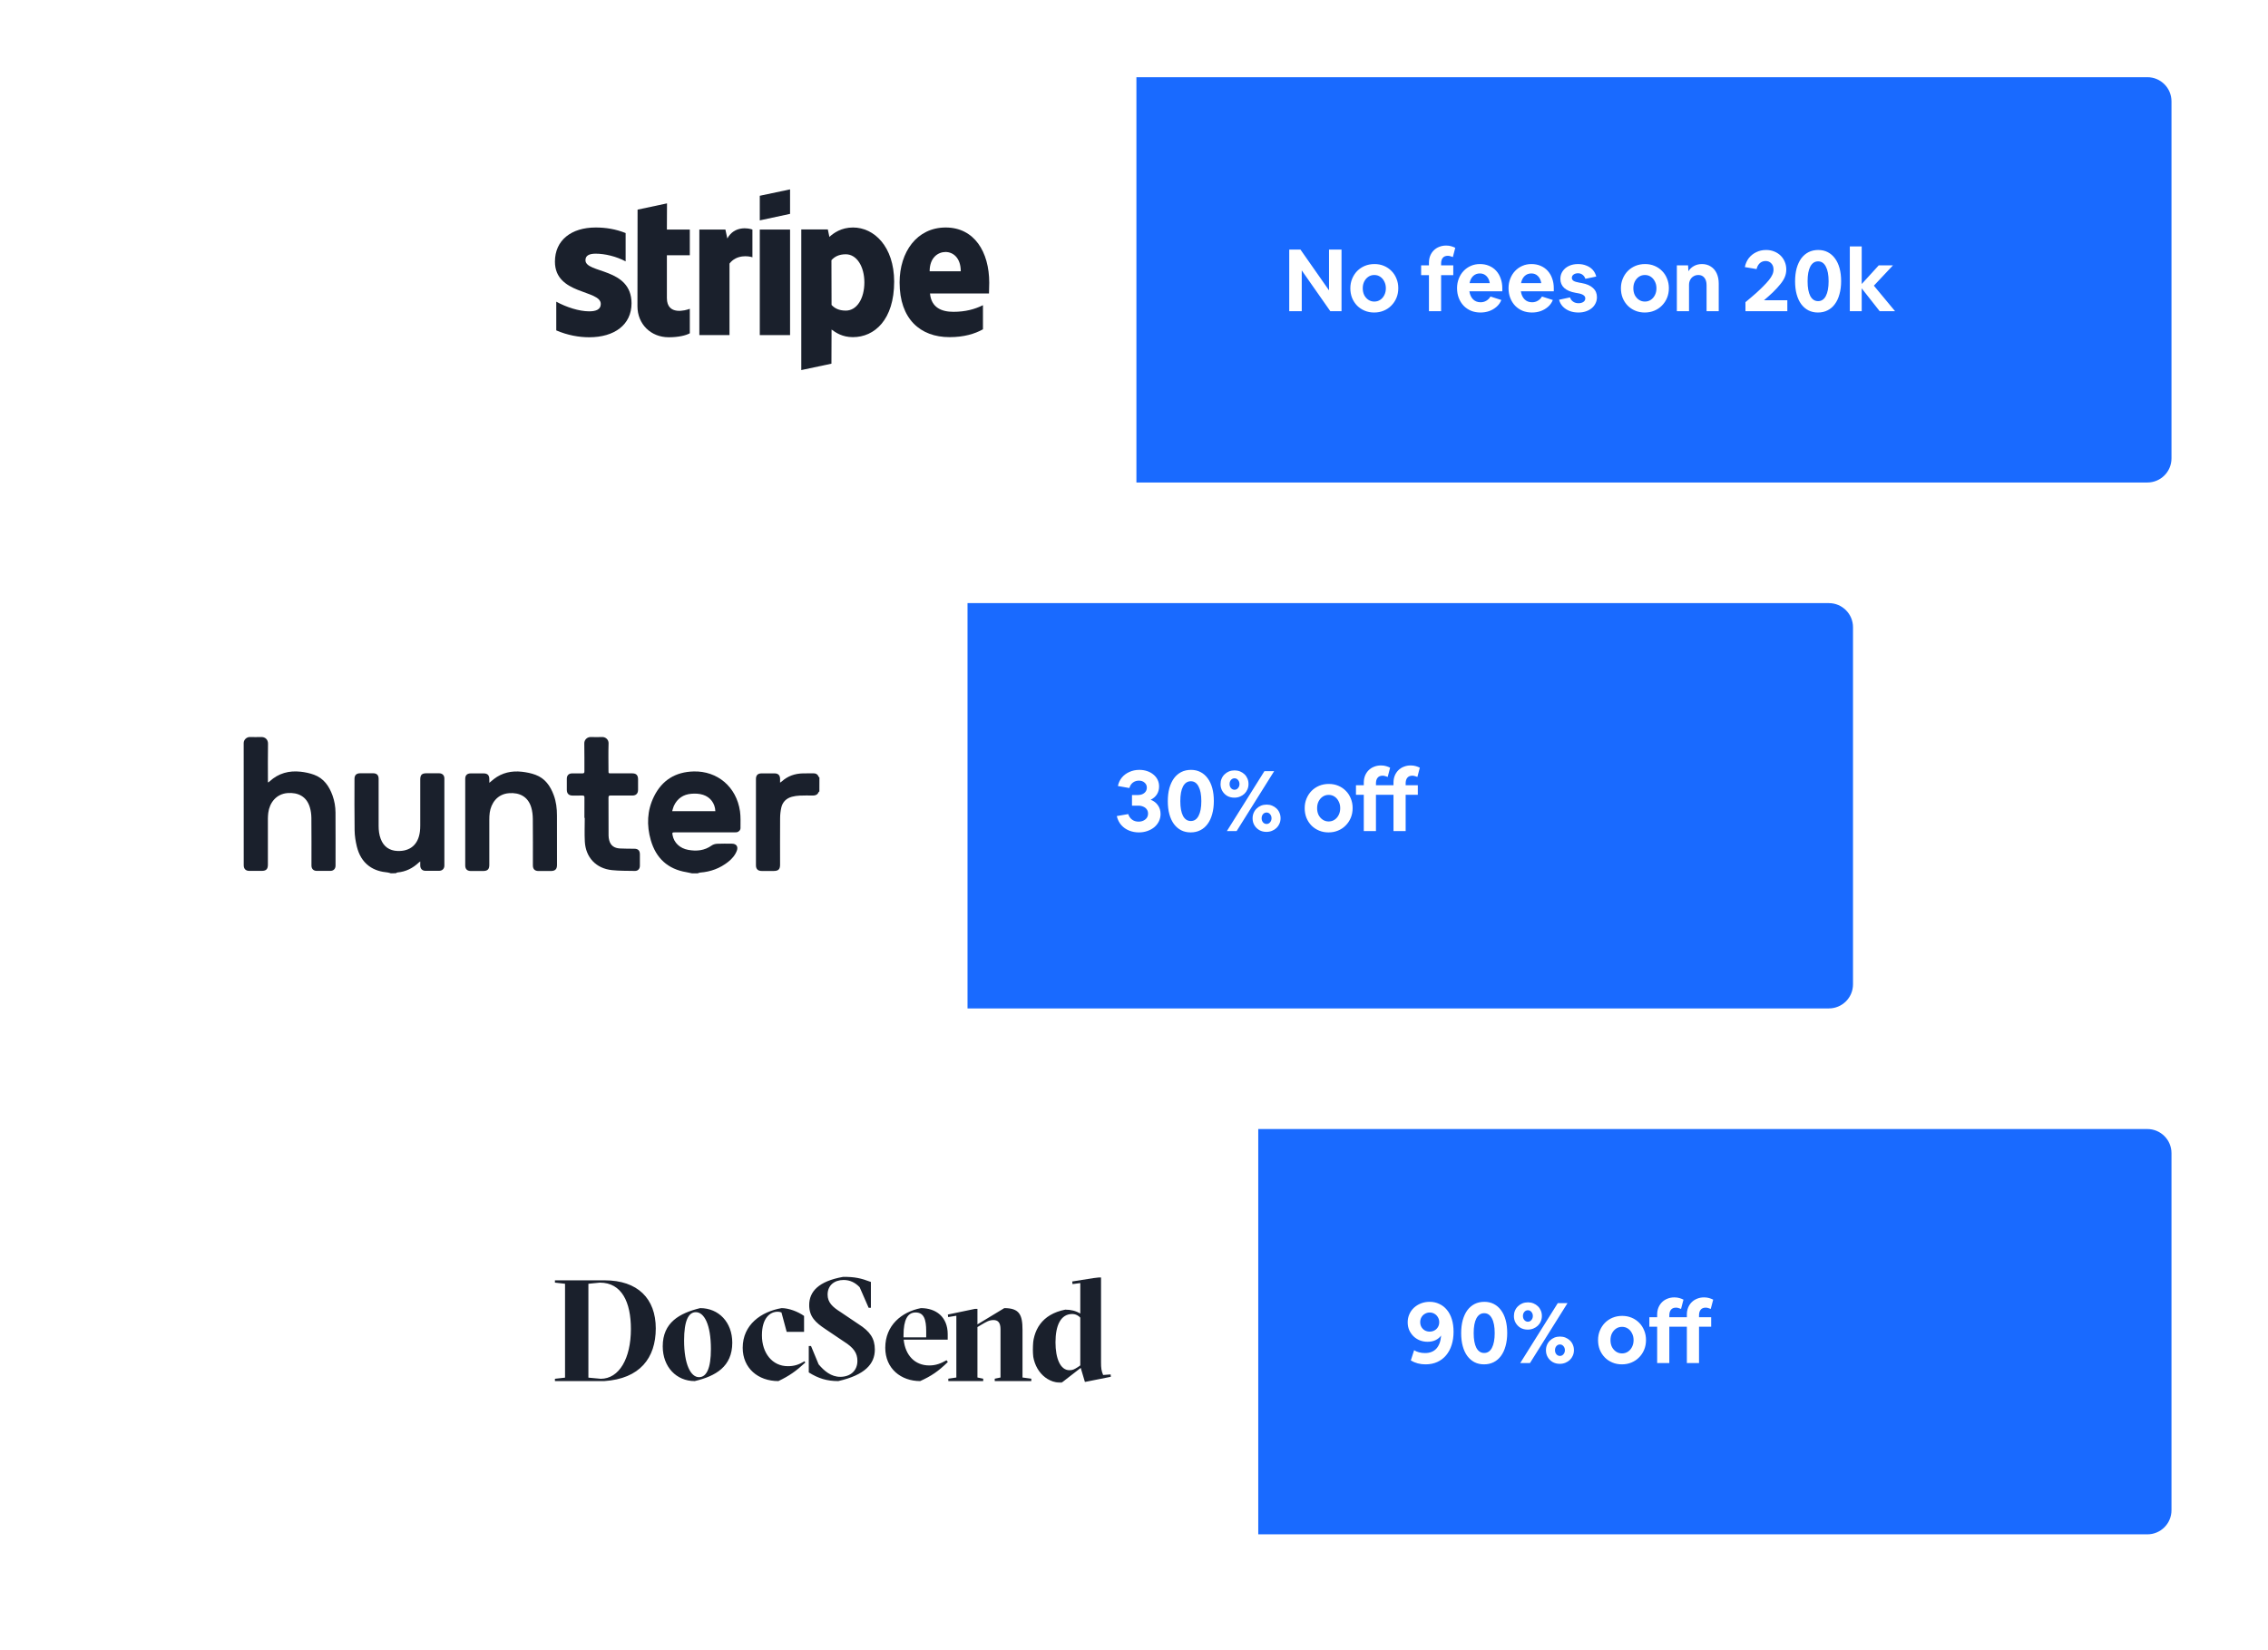 <svg width="1880" height="1368" viewBox="0 0 1880 1368" fill="none" xmlns="http://www.w3.org/2000/svg">
<g filter="url(#filter0_d)">
<rect x="344" y="64" width="1456" height="336" rx="20" fill="white"/>
</g>
<path d="M942 64H1780C1791.05 64 1800 72.954 1800 84V380C1800 391.046 1791.05 400 1780 400H942V64Z" fill="#196AFF"/>
<path d="M1068.68 258V206.88H1077.97L1101.66 240.72V206.88H1112.02V258H1102.74L1079.05 224.16V258H1068.68ZM1139.05 259.08C1136.22 259.08 1133.61 258.576 1131.21 257.568C1128.81 256.56 1126.72 255.168 1124.94 253.392C1123.17 251.568 1121.77 249.432 1120.77 246.984C1119.81 244.536 1119.33 241.872 1119.33 238.992C1119.33 236.112 1119.83 233.472 1120.84 231.072C1121.85 228.624 1123.24 226.488 1125.01 224.664C1126.84 222.84 1128.95 221.424 1131.35 220.416C1133.8 219.408 1136.46 218.904 1139.34 218.904C1142.17 218.904 1144.79 219.408 1147.19 220.416C1149.59 221.424 1151.68 222.84 1153.45 224.664C1155.23 226.44 1156.6 228.552 1157.56 231C1158.57 233.4 1159.07 236.04 1159.07 238.92C1159.07 241.8 1158.57 244.464 1157.56 246.912C1156.55 249.36 1155.13 251.496 1153.31 253.32C1151.53 255.144 1149.42 256.56 1146.97 257.568C1144.57 258.576 1141.93 259.08 1139.05 259.08ZM1139.2 250.008C1141.02 250.008 1142.65 249.528 1144.09 248.568C1145.53 247.608 1146.66 246.312 1147.48 244.68C1148.34 243 1148.77 241.104 1148.77 238.992C1148.77 236.88 1148.34 235.008 1147.48 233.376C1146.66 231.696 1145.53 230.376 1144.09 229.416C1142.65 228.456 1141.02 227.976 1139.2 227.976C1137.37 227.976 1135.74 228.456 1134.3 229.416C1132.86 230.376 1131.71 231.696 1130.85 233.376C1130.03 235.008 1129.62 236.88 1129.62 238.992C1129.62 241.104 1130.03 243 1130.85 244.68C1131.71 246.312 1132.86 247.608 1134.3 248.568C1135.74 249.528 1137.37 250.008 1139.2 250.008ZM1184.49 258V228.12H1178.01V219.984H1184.49V217.824C1184.49 215.76 1184.82 213.864 1185.49 212.136C1186.21 210.36 1187.2 208.848 1188.45 207.6C1189.74 206.304 1191.25 205.32 1192.98 204.648C1194.76 203.928 1196.68 203.568 1198.74 203.568C1200.33 203.568 1201.74 203.76 1202.99 204.144C1204.29 204.528 1205.39 204.96 1206.3 205.44L1204.29 213.144C1203.71 212.856 1203.04 212.616 1202.27 212.424C1201.55 212.184 1200.85 212.064 1200.18 212.064C1198.26 212.064 1196.85 212.64 1195.93 213.792C1195.02 214.896 1194.57 216.456 1194.57 218.472V219.984H1204.65V228.12H1194.57V258H1184.49ZM1227.22 259.08C1224.39 259.08 1221.77 258.6 1219.37 257.64C1217.02 256.632 1214.98 255.24 1213.25 253.464C1211.52 251.64 1210.18 249.504 1209.22 247.056C1208.26 244.56 1207.78 241.848 1207.78 238.92C1207.78 236.088 1208.26 233.448 1209.22 231C1210.18 228.552 1211.5 226.44 1213.18 224.664C1214.91 222.84 1216.92 221.424 1219.23 220.416C1221.53 219.408 1224.03 218.904 1226.72 218.904C1229.5 218.904 1232.02 219.384 1234.28 220.344C1236.58 221.304 1238.55 222.672 1240.18 224.448C1241.81 226.224 1243.06 228.336 1243.92 230.784C1244.84 233.232 1245.29 235.968 1245.29 238.992V241.512H1218C1218.44 244.344 1219.47 246.576 1221.1 248.208C1222.73 249.792 1224.8 250.584 1227.29 250.584C1229.02 250.584 1230.58 250.176 1231.97 249.36C1233.41 248.544 1234.59 247.368 1235.5 245.832L1244.5 248.712C1243.64 250.872 1242.34 252.72 1240.61 254.256C1238.88 255.792 1236.87 256.992 1234.56 257.856C1232.26 258.672 1229.81 259.08 1227.22 259.08ZM1226.72 226.68C1224.51 226.68 1222.64 227.4 1221.1 228.84C1219.61 230.28 1218.63 232.248 1218.15 234.744H1234.92C1234.54 232.248 1233.6 230.28 1232.12 228.84C1230.68 227.4 1228.88 226.68 1226.72 226.68ZM1269.9 259.08C1267.07 259.08 1264.45 258.6 1262.05 257.64C1259.7 256.632 1257.66 255.24 1255.93 253.464C1254.2 251.64 1252.86 249.504 1251.9 247.056C1250.94 244.56 1250.46 241.848 1250.46 238.92C1250.46 236.088 1250.94 233.448 1251.9 231C1252.86 228.552 1254.18 226.44 1255.86 224.664C1257.59 222.84 1259.6 221.424 1261.91 220.416C1264.21 219.408 1266.71 218.904 1269.4 218.904C1272.18 218.904 1274.7 219.384 1276.96 220.344C1279.26 221.304 1281.23 222.672 1282.86 224.448C1284.49 226.224 1285.74 228.336 1286.6 230.784C1287.52 233.232 1287.97 235.968 1287.97 238.992V241.512H1260.68C1261.12 244.344 1262.15 246.576 1263.78 248.208C1265.41 249.792 1267.48 250.584 1269.97 250.584C1271.7 250.584 1273.26 250.176 1274.65 249.36C1276.09 248.544 1277.27 247.368 1278.18 245.832L1287.18 248.712C1286.32 250.872 1285.02 252.72 1283.29 254.256C1281.56 255.792 1279.55 256.992 1277.24 257.856C1274.94 258.672 1272.49 259.08 1269.9 259.08ZM1269.4 226.68C1267.19 226.68 1265.32 227.4 1263.78 228.84C1262.29 230.28 1261.31 232.248 1260.83 234.744H1277.6C1277.22 232.248 1276.28 230.28 1274.8 228.84C1273.36 227.4 1271.56 226.68 1269.4 226.68ZM1308.33 259.08C1305.64 259.08 1303.19 258.648 1300.99 257.784C1298.83 256.92 1296.98 255.696 1295.44 254.112C1293.95 252.528 1292.92 250.656 1292.35 248.496L1301.42 246.552C1301.9 248.04 1302.76 249.216 1304.01 250.08C1305.26 250.944 1306.75 251.376 1308.47 251.376C1310.11 251.376 1311.45 251.016 1312.51 250.296C1313.56 249.576 1314.09 248.592 1314.09 247.344C1314.09 246.288 1313.61 245.424 1312.65 244.752C1311.74 244.032 1310.2 243.48 1308.04 243.096L1306.03 242.736C1301.9 242.016 1298.75 240.672 1296.59 238.704C1294.48 236.736 1293.43 234.24 1293.43 231.216C1293.43 228.816 1294.05 226.704 1295.3 224.88C1296.55 223.008 1298.27 221.544 1300.48 220.488C1302.69 219.432 1305.23 218.904 1308.11 218.904C1310.66 218.904 1312.96 219.336 1315.03 220.2C1317.14 221.016 1318.89 222.192 1320.28 223.728C1321.67 225.264 1322.63 227.112 1323.16 229.272L1314.16 231.144C1313.68 229.704 1312.89 228.576 1311.79 227.76C1310.73 226.944 1309.48 226.536 1308.04 226.536C1306.55 226.536 1305.33 226.896 1304.37 227.616C1303.41 228.336 1302.93 229.248 1302.93 230.352C1302.93 231.312 1303.39 232.128 1304.3 232.8C1305.26 233.424 1306.87 233.928 1309.12 234.312L1311.14 234.672C1315.22 235.392 1318.34 236.76 1320.5 238.776C1322.66 240.744 1323.74 243.264 1323.74 246.336C1323.74 248.208 1323.35 249.912 1322.59 251.448C1321.87 252.984 1320.81 254.328 1319.42 255.48C1318.03 256.632 1316.39 257.52 1314.52 258.144C1312.65 258.768 1310.59 259.08 1308.33 259.08ZM1363.35 259.08C1360.52 259.08 1357.9 258.576 1355.5 257.568C1353.1 256.56 1351.02 255.168 1349.24 253.392C1347.46 251.568 1346.07 249.432 1345.06 246.984C1344.1 244.536 1343.62 241.872 1343.62 238.992C1343.62 236.112 1344.13 233.472 1345.14 231.072C1346.14 228.624 1347.54 226.488 1349.31 224.664C1351.14 222.84 1353.25 221.424 1355.65 220.416C1358.1 219.408 1360.76 218.904 1363.64 218.904C1366.47 218.904 1369.09 219.408 1371.49 220.416C1373.89 221.424 1375.98 222.84 1377.75 224.664C1379.53 226.44 1380.9 228.552 1381.86 231C1382.86 233.4 1383.37 236.04 1383.37 238.92C1383.37 241.8 1382.86 244.464 1381.86 246.912C1380.85 249.36 1379.43 251.496 1377.61 253.32C1375.83 255.144 1373.72 256.56 1371.27 257.568C1368.87 258.576 1366.23 259.08 1363.35 259.08ZM1363.5 250.008C1365.32 250.008 1366.95 249.528 1368.39 248.568C1369.83 247.608 1370.96 246.312 1371.78 244.68C1372.64 243 1373.07 241.104 1373.07 238.992C1373.07 236.88 1372.64 235.008 1371.78 233.376C1370.96 231.696 1369.83 230.376 1368.39 229.416C1366.95 228.456 1365.32 227.976 1363.5 227.976C1361.67 227.976 1360.04 228.456 1358.6 229.416C1357.16 230.376 1356.01 231.696 1355.14 233.376C1354.33 235.008 1353.92 236.88 1353.92 238.992C1353.92 241.104 1354.33 243 1355.14 244.68C1356.01 246.312 1357.16 247.608 1358.6 248.568C1360.04 249.528 1361.67 250.008 1363.5 250.008ZM1389.99 258V219.984H1399.28L1399.57 224.88C1400.67 223.056 1402.18 221.616 1404.1 220.56C1406.07 219.456 1408.3 218.904 1410.8 218.904C1413.58 218.904 1416.01 219.576 1418.07 220.92C1420.18 222.216 1421.82 224.088 1422.97 226.536C1424.12 228.984 1424.7 231.864 1424.7 235.176V258H1414.62V236.472C1414.62 233.832 1414.02 231.768 1412.82 230.28C1411.62 228.744 1409.96 227.976 1407.85 227.976C1406.31 227.976 1404.97 228.336 1403.82 229.056C1402.66 229.728 1401.75 230.688 1401.08 231.936C1400.41 233.184 1400.07 234.6 1400.07 236.184V258H1389.99ZM1446.85 258V250.512C1448.77 248.88 1450.45 247.464 1451.89 246.264C1453.33 245.016 1454.61 243.912 1455.71 242.952C1456.81 241.944 1457.8 241.032 1458.66 240.216C1459.53 239.4 1460.39 238.56 1461.25 237.696C1463.27 235.68 1464.93 233.88 1466.22 232.296C1467.52 230.712 1468.48 229.224 1469.1 227.832C1469.77 226.44 1470.11 225 1470.11 223.512C1470.11 221.304 1469.49 219.576 1468.24 218.328C1467.04 217.032 1465.48 216.384 1463.56 216.384C1461.69 216.384 1460.08 216.984 1458.73 218.184C1457.44 219.384 1456.55 221.016 1456.07 223.08L1446.35 221.424C1446.93 218.544 1448.03 216.048 1449.66 213.936C1451.34 211.824 1453.41 210.192 1455.85 209.04C1458.3 207.84 1460.99 207.24 1463.92 207.24C1466.37 207.24 1468.6 207.648 1470.61 208.464C1472.68 209.28 1474.45 210.408 1475.94 211.848C1477.43 213.288 1478.58 214.992 1479.4 216.96C1480.26 218.928 1480.69 221.064 1480.69 223.368C1480.69 225.528 1480.31 227.568 1479.54 229.488C1478.77 231.408 1477.55 233.4 1475.87 235.464C1474.24 237.528 1472.13 239.832 1469.53 242.376C1468.38 243.48 1467.18 244.584 1465.93 245.688C1464.73 246.744 1463.49 247.824 1462.19 248.928H1481.56V258H1446.85ZM1506.92 259.08C1504 259.08 1501.36 258.48 1499 257.28C1496.7 256.08 1494.71 254.352 1493.03 252.096C1491.4 249.84 1490.15 247.128 1489.28 243.96C1488.42 240.792 1487.99 237.216 1487.99 233.232C1487.99 229.248 1488.42 225.648 1489.28 222.432C1490.2 219.216 1491.47 216.48 1493.1 214.224C1494.78 211.968 1496.8 210.24 1499.15 209.04C1501.55 207.84 1504.24 207.24 1507.21 207.24C1510.14 207.24 1512.76 207.84 1515.06 209.04C1517.41 210.24 1519.4 211.968 1521.04 214.224C1522.72 216.48 1523.99 219.192 1524.85 222.36C1525.72 225.528 1526.15 229.104 1526.15 233.088C1526.15 237.072 1525.69 240.672 1524.78 243.888C1523.92 247.104 1522.64 249.84 1520.96 252.096C1519.33 254.352 1517.32 256.08 1514.92 257.28C1512.56 258.48 1509.9 259.08 1506.92 259.08ZM1507.07 249.648C1509.85 249.648 1511.99 248.232 1513.48 245.4C1515.01 242.52 1515.78 238.44 1515.78 233.16C1515.78 227.88 1515.01 223.824 1513.48 220.992C1511.99 218.112 1509.85 216.672 1507.07 216.672C1504.28 216.672 1502.12 218.112 1500.59 220.992C1499.1 223.824 1498.36 227.88 1498.36 233.16C1498.36 238.44 1499.1 242.52 1500.59 245.4C1502.12 248.232 1504.28 249.648 1507.07 249.648ZM1533.36 258V204.288H1543.22V235.464L1557.34 219.984H1569.14L1553.3 236.832L1570.87 258H1558.13L1543.22 239.064V258H1533.36Z" fill="white"/>
<path fill-rule="evenodd" clip-rule="evenodd" d="M820 234.4C820 208.8 807.6 188.6 783.9 188.6C760.1 188.6 745.7 208.8 745.7 234.2C745.7 264.3 762.7 279.5 787.1 279.5C799 279.5 808 276.8 814.8 273V253C808 256.4 800.2 258.5 790.3 258.5C780.6 258.5 772 255.1 770.9 243.3H819.8C819.8 242 820 236.8 820 234.4ZM770.6 224.9C770.6 213.6 777.5 208.9 783.8 208.9C789.9 208.9 796.4 213.6 796.4 224.9H770.6Z" fill="#1A202C"/>
<path fill-rule="evenodd" clip-rule="evenodd" d="M707.1 188.6C697.3 188.6 691 193.2 687.5 196.4L686.2 190.2H664.2V306.8L689.2 301.5L689.3 273.2C692.9 275.8 698.2 279.5 707 279.5C724.9 279.5 741.2 265.1 741.2 233.4C741.1 204.4 724.6 188.6 707.1 188.6ZM701.1 257.5C695.2 257.5 691.7 255.4 689.3 252.8L689.2 215.7C691.8 212.8 695.4 210.8 701.1 210.8C710.2 210.8 716.5 221 716.5 234.1C716.5 247.5 710.3 257.5 701.1 257.5Z" fill="#1A202C"/>
<path fill-rule="evenodd" clip-rule="evenodd" d="M629.8 182.7L654.9 177.3V157L629.8 162.3V182.7Z" fill="#1A202C"/>
<path d="M654.9 190.301H629.8V277.801H654.9V190.301Z" fill="#1A202C"/>
<path fill-rule="evenodd" clip-rule="evenodd" d="M602.9 197.699L601.3 190.299H579.7V277.799H604.7V218.499C610.6 210.799 620.6 212.199 623.7 213.299V190.299C620.5 189.099 608.8 186.899 602.9 197.699Z" fill="#1A202C"/>
<path fill-rule="evenodd" clip-rule="evenodd" d="M552.9 168.6L528.5 173.8L528.4 253.9C528.4 268.7 539.5 279.6 554.3 279.6C562.5 279.6 568.5 278.1 571.8 276.3V256C568.6 257.3 552.8 261.9 552.8 247.1V211.6H571.8V190.3H552.8L552.9 168.6Z" fill="#1A202C"/>
<path fill-rule="evenodd" clip-rule="evenodd" d="M485.3 215.7C485.3 211.8 488.5 210.3 493.8 210.3C501.4 210.3 511 212.6 518.6 216.7V193.2C510.3 189.9 502.1 188.6 493.8 188.6C473.5 188.6 460 199.2 460 216.9C460 244.5 498 240.1 498 252C498 256.6 494 258.1 488.4 258.1C480.1 258.1 469.5 254.7 461.1 250.1V273.9C470.4 277.9 479.8 279.6 488.4 279.6C509.2 279.6 523.5 269.3 523.5 251.4C523.4 221.6 485.3 226.9 485.3 215.7Z" fill="#1A202C"/>
<g filter="url(#filter1_d)">
<rect x="80" y="500" width="1456" height="336" rx="20" fill="white"/>
</g>
<path d="M802 500H1516C1527.05 500 1536 508.954 1536 520V816C1536 827.046 1527.05 836 1516 836H802V500Z" fill="#196AFF"/>
<path d="M944.016 690.08C941.184 690.08 938.496 689.576 935.952 688.568C933.456 687.56 931.296 686.048 929.472 684.032C927.696 682.016 926.448 679.52 925.728 676.544L935.232 674.888C935.856 676.856 936.912 678.392 938.4 679.496C939.888 680.6 941.688 681.152 943.8 681.152C945.336 681.152 946.68 680.864 947.832 680.288C949.032 679.712 949.968 678.944 950.64 677.984C951.312 676.976 951.648 675.8 951.648 674.456C951.648 673.16 951.312 672.032 950.64 671.072C949.968 670.064 949.008 669.296 947.76 668.768C946.56 668.192 945.168 667.904 943.584 667.904H938.328V659.12H943.08C944.616 659.12 945.936 658.856 947.04 658.328C948.192 657.8 949.08 657.08 949.704 656.168C950.328 655.208 950.64 654.128 950.64 652.928C950.64 651.248 950.016 649.88 948.768 648.824C947.568 647.72 945.984 647.168 944.016 647.168C942.192 647.168 940.56 647.696 939.12 648.752C937.728 649.76 936.744 651.272 936.168 653.288L926.664 651.632C927.192 648.992 928.272 646.664 929.904 644.648C931.584 642.632 933.672 641.072 936.168 639.968C938.664 638.816 941.424 638.24 944.448 638.24C946.752 638.24 948.888 638.576 950.856 639.248C952.872 639.92 954.624 640.88 956.112 642.128C957.6 643.328 958.752 644.768 959.568 646.448C960.384 648.128 960.792 649.976 960.792 651.992C960.792 654.44 960.192 656.624 958.992 658.544C957.792 660.416 956.064 661.904 953.808 663.008C956.352 663.968 958.344 665.48 959.784 667.544C961.272 669.608 962.016 672.032 962.016 674.816C962.016 676.976 961.56 678.992 960.648 680.864C959.736 682.736 958.464 684.368 956.832 685.76C955.2 687.104 953.28 688.16 951.072 688.928C948.912 689.696 946.56 690.08 944.016 690.08ZM986.956 690.08C984.028 690.08 981.388 689.48 979.036 688.28C976.732 687.08 974.74 685.352 973.06 683.096C971.428 680.84 970.18 678.128 969.316 674.96C968.452 671.792 968.02 668.216 968.02 664.232C968.02 660.248 968.452 656.648 969.316 653.432C970.228 650.216 971.5 647.48 973.132 645.224C974.812 642.968 976.828 641.24 979.18 640.04C981.58 638.84 984.268 638.24 987.244 638.24C990.172 638.24 992.788 638.84 995.092 640.04C997.444 641.24 999.436 642.968 1001.07 645.224C1002.75 647.48 1004.02 650.192 1004.88 653.36C1005.75 656.528 1006.18 660.104 1006.18 664.088C1006.18 668.072 1005.72 671.672 1004.81 674.888C1003.95 678.104 1002.68 680.84 1001 683.096C999.364 685.352 997.348 687.08 994.948 688.28C992.596 689.48 989.932 690.08 986.956 690.08ZM987.1 680.648C989.884 680.648 992.02 679.232 993.508 676.4C995.044 673.52 995.812 669.44 995.812 664.16C995.812 658.88 995.044 654.824 993.508 651.992C992.02 649.112 989.884 647.672 987.1 647.672C984.316 647.672 982.156 649.112 980.62 651.992C979.132 654.824 978.388 658.88 978.388 664.16C978.388 669.44 979.132 673.52 980.62 676.4C982.156 679.232 984.316 680.648 987.1 680.648ZM1023.18 661.28C1020.98 661.28 1019.01 660.8 1017.28 659.84C1015.6 658.832 1014.26 657.488 1013.25 655.808C1012.24 654.128 1011.74 652.208 1011.74 650.048C1011.74 648.416 1012.02 646.928 1012.6 645.584C1013.18 644.192 1013.99 642.992 1015.05 641.984C1016.1 640.928 1017.33 640.112 1018.72 639.536C1020.16 638.96 1021.72 638.672 1023.4 638.672C1025.03 638.672 1026.54 638.96 1027.94 639.536C1029.33 640.112 1030.55 640.904 1031.61 641.912C1032.66 642.92 1033.48 644.12 1034.06 645.512C1034.63 646.856 1034.92 648.344 1034.92 649.976C1034.92 651.608 1034.61 653.12 1033.98 654.512C1033.41 655.856 1032.59 657.032 1031.54 658.04C1030.48 659.048 1029.23 659.84 1027.79 660.416C1026.4 660.992 1024.86 661.28 1023.18 661.28ZM1025.06 689H1016.99L1048.1 639.32H1056.16L1025.06 689ZM1019.22 649.976C1019.22 651.32 1019.61 652.448 1020.38 653.36C1021.19 654.272 1022.18 654.728 1023.33 654.728C1024.48 654.728 1025.44 654.272 1026.21 653.36C1027.02 652.448 1027.43 651.32 1027.43 649.976C1027.43 648.632 1027.02 647.504 1026.21 646.592C1025.44 645.68 1024.48 645.224 1023.33 645.224C1022.18 645.224 1021.19 645.68 1020.38 646.592C1019.61 647.504 1019.22 648.632 1019.22 649.976ZM1049.75 689.648C1047.59 689.648 1045.65 689.168 1043.92 688.208C1042.19 687.2 1040.82 685.856 1039.82 684.176C1038.81 682.496 1038.3 680.576 1038.3 678.416C1038.3 676.784 1038.59 675.296 1039.17 673.952C1039.74 672.56 1040.56 671.36 1041.62 670.352C1042.67 669.296 1043.9 668.48 1045.29 667.904C1046.73 667.328 1048.29 667.04 1049.97 667.04C1051.6 667.04 1053.11 667.328 1054.5 667.904C1055.9 668.48 1057.12 669.272 1058.18 670.28C1059.23 671.288 1060.05 672.488 1060.62 673.88C1061.2 675.224 1061.49 676.712 1061.49 678.344C1061.49 679.976 1061.18 681.488 1060.55 682.88C1059.98 684.224 1059.16 685.4 1058.1 686.408C1057.05 687.416 1055.8 688.208 1054.36 688.784C1052.97 689.36 1051.43 689.648 1049.75 689.648ZM1049.9 683.096C1051.05 683.096 1052.01 682.64 1052.78 681.728C1053.59 680.816 1054 679.688 1054 678.344C1054 677 1053.59 675.872 1052.78 674.96C1052.01 674.048 1051.05 673.592 1049.9 673.592C1048.74 673.592 1047.76 674.048 1046.94 674.96C1046.18 675.872 1045.79 677 1045.79 678.344C1045.79 679.688 1046.18 680.816 1046.94 681.728C1047.76 682.64 1048.74 683.096 1049.9 683.096ZM1101.22 690.08C1098.39 690.08 1095.77 689.576 1093.37 688.568C1090.97 687.56 1088.88 686.168 1087.11 684.392C1085.33 682.568 1083.94 680.432 1082.93 677.984C1081.97 675.536 1081.49 672.872 1081.49 669.992C1081.49 667.112 1081.99 664.472 1083 662.072C1084.01 659.624 1085.4 657.488 1087.18 655.664C1089 653.84 1091.11 652.424 1093.51 651.416C1095.96 650.408 1098.63 649.904 1101.51 649.904C1104.34 649.904 1106.95 650.408 1109.35 651.416C1111.75 652.424 1113.84 653.84 1115.62 655.664C1117.39 657.44 1118.76 659.552 1119.72 662C1120.73 664.4 1121.23 667.04 1121.23 669.92C1121.23 672.8 1120.73 675.464 1119.72 677.912C1118.71 680.36 1117.3 682.496 1115.47 684.32C1113.7 686.144 1111.59 687.56 1109.14 688.568C1106.74 689.576 1104.1 690.08 1101.22 690.08ZM1101.36 681.008C1103.19 681.008 1104.82 680.528 1106.26 679.568C1107.7 678.608 1108.83 677.312 1109.64 675.68C1110.51 674 1110.94 672.104 1110.94 669.992C1110.94 667.88 1110.51 666.008 1109.64 664.376C1108.83 662.696 1107.7 661.376 1106.26 660.416C1104.82 659.456 1103.19 658.976 1101.36 658.976C1099.54 658.976 1097.91 659.456 1096.47 660.416C1095.03 661.376 1093.87 662.696 1093.01 664.376C1092.19 666.008 1091.79 667.88 1091.79 669.992C1091.79 672.104 1092.19 674 1093.01 675.68C1093.87 677.312 1095.03 678.608 1096.47 679.568C1097.91 680.528 1099.54 681.008 1101.36 681.008ZM1130.48 689V658.904H1124V650.984H1130.48V648.824C1130.48 646.76 1130.82 644.864 1131.49 643.136C1132.21 641.36 1133.19 639.848 1134.44 638.6C1135.74 637.304 1137.25 636.32 1138.98 635.648C1140.75 634.928 1142.67 634.568 1144.74 634.568C1146.32 634.568 1147.74 634.76 1148.98 635.144C1150.28 635.528 1151.38 635.96 1152.3 636.44L1150.28 644.144C1149.7 643.856 1149.03 643.616 1148.26 643.424C1147.54 643.184 1146.85 643.064 1146.18 643.064C1144.26 643.064 1142.84 643.64 1141.93 644.792C1141.02 645.896 1140.56 647.456 1140.56 649.472V650.984H1155.1V648.824C1155.1 646.76 1155.44 644.864 1156.11 643.136C1156.83 641.36 1157.82 639.848 1159.06 638.6C1160.36 637.304 1161.87 636.32 1163.6 635.648C1165.38 634.928 1167.3 634.568 1169.36 634.568C1170.94 634.568 1172.36 634.76 1173.61 635.144C1174.9 635.528 1176.01 635.96 1176.92 636.44L1174.9 644.144C1174.33 643.856 1173.66 643.616 1172.89 643.424C1172.17 643.184 1171.47 643.064 1170.8 643.064C1168.88 643.064 1167.46 643.64 1166.55 644.792C1165.64 645.896 1165.18 647.456 1165.18 649.472V650.984H1175.26V658.904H1165.18V689H1155.1V658.904H1140.56V689H1130.48Z" fill="white"/>
<path d="M573.537 724.004C572.022 723.689 570.54 723.311 569.026 723.059C553.476 720.507 543.761 711.372 539.471 696.565C535.907 684.248 536.348 671.93 542.12 660.274C548.776 646.791 559.91 639.924 575.019 639.546C594.607 639.073 610.473 652.21 613.406 672.592C614.068 677.16 613.784 681.885 613.816 686.547C613.816 688.28 612.207 689.792 610.473 689.981C609.842 690.044 609.211 690.044 608.58 690.044C592.241 690.044 575.871 690.044 559.532 690.044C557.198 690.044 557.103 690.17 557.545 692.501C558.712 698.644 563.538 703.307 570.508 704.567C577.385 705.827 583.977 705.197 589.907 700.944C591.169 700.031 592.998 699.558 594.575 699.495C598.613 699.306 602.682 699.401 606.719 699.432C610.409 699.464 612.081 701.858 610.756 705.323C609.305 709.103 606.687 712.065 603.565 714.522C596.783 719.877 589.024 722.744 580.413 723.374C579.687 723.437 578.993 723.815 578.268 724.036C576.691 724.004 575.114 724.004 573.537 724.004ZM592.967 672.466C592.714 665.976 588.771 660.81 582.81 658.92C579.656 657.912 576.407 657.786 573.158 658.038C566.345 658.573 561.424 661.975 558.554 668.15C557.955 669.442 557.702 670.891 557.198 672.466C569.31 672.466 581.107 672.466 592.967 672.466Z" fill="#1A202C"/>
<path d="M324.037 724.005C323.154 723.785 322.302 723.407 321.419 723.312C315.836 722.777 310.569 721.422 305.964 718.051C300.444 714.019 297.416 708.286 295.807 701.859C294.735 697.48 294.009 692.912 293.946 688.407C293.725 674.168 293.851 659.929 293.851 645.69C293.851 642.634 295.397 641.09 298.52 641.059C302.147 641.059 305.774 641.027 309.402 641.059C312.304 641.09 313.849 642.634 313.849 645.532C313.849 658.574 313.849 671.616 313.849 684.627C313.849 688.344 314.259 692.03 315.616 695.559C318.013 701.859 322.776 705.23 329.526 705.482C340.092 705.86 346.748 700.095 348.073 689.352C348.293 687.651 348.356 685.919 348.356 684.186C348.388 671.522 348.356 658.858 348.356 646.194C348.356 642.414 349.713 641.059 353.435 641.059C356.967 641.059 360.469 641.027 364.001 641.059C366.651 641.09 368.354 642.729 368.354 645.343C368.354 669.411 368.354 693.511 368.354 717.579C368.354 720.194 366.619 721.895 364.001 721.926C360.216 721.958 356.431 721.958 352.646 721.926C349.997 721.895 348.388 720.225 348.356 717.547C348.325 716.539 348.356 715.5 348.356 714.177C347.757 714.618 347.442 714.775 347.221 714.996C342.237 719.721 336.433 722.682 329.463 723.281C328.989 723.312 328.548 723.69 328.106 723.911C326.781 724.005 325.394 724.005 324.037 724.005Z" fill="#1A202C"/>
<path d="M679.204 656.148C678.983 656.337 678.636 656.463 678.541 656.715C677.689 658.794 676.049 659.518 673.904 659.518C670.214 659.487 666.555 659.392 662.865 659.581C660.688 659.676 658.449 659.991 656.367 660.558C651.825 661.818 648.734 664.811 647.661 669.41C646.999 672.34 646.652 675.396 646.652 678.42C646.557 691.242 646.62 704.063 646.62 716.885C646.62 720.665 645.201 722.051 641.353 722.051C638.041 722.051 634.729 722.051 631.417 722.051C628.263 722.051 626.623 720.476 626.623 717.357C626.623 693.51 626.623 669.631 626.623 645.783C626.623 642.696 628.168 641.152 631.259 641.152C634.887 641.152 638.514 641.121 642.141 641.152C645.043 641.184 646.589 642.728 646.62 645.626C646.62 646.571 646.62 647.484 646.62 648.839C647.314 648.367 647.724 648.115 648.071 647.799C653.023 643.326 658.89 641.31 665.483 641.152C668.321 641.089 671.16 641.152 673.999 641.089C676.175 641.026 677.753 641.814 678.573 643.925C678.667 644.177 679.014 644.334 679.235 644.523C679.204 648.398 679.204 652.273 679.204 656.148Z" fill="#1A202C"/>
<path d="M222.534 648.587C222.881 648.304 223.26 648.02 223.575 647.705C230.861 641.027 239.567 638.696 249.219 639.767C253.004 640.176 256.821 640.995 260.353 642.287C268.397 645.248 272.812 651.706 275.62 659.424C277.26 663.992 278.08 668.749 278.112 673.569C278.206 688.218 278.143 702.898 278.143 717.547C278.143 720.288 276.471 721.989 273.759 721.989C270.037 722.02 266.283 722.02 262.561 721.989C259.817 721.957 258.177 720.288 258.177 717.547C258.177 704.41 258.24 691.274 258.114 678.137C258.082 675.207 257.704 672.151 256.852 669.348C254.171 660.212 246.979 656.81 238.337 657.471C229 658.196 223.449 665.473 222.376 673.821C222.187 675.365 222.092 676.94 222.061 678.515C222.029 691.274 222.061 704.064 222.061 716.822C222.061 720.54 220.641 721.957 216.951 721.989C213.544 721.989 210.106 721.989 206.7 721.989C203.703 721.989 202.032 720.319 202.032 717.295C202.032 683.524 202.063 649.753 202 616.014C202 613.021 204.744 610.942 207.078 611.005C210.233 611.068 213.387 611.099 216.541 611.005C219.853 610.91 222.219 613.147 222.156 616.581C221.966 626.567 222.092 636.585 222.092 646.571C222.092 647.17 222.092 647.8 222.092 648.398C222.25 648.461 222.408 648.524 222.534 648.587Z" fill="#1A202C"/>
<path d="M405.637 648.966C407.151 647.706 408.192 646.761 409.296 645.91C416.172 640.555 424.121 638.853 432.606 639.798C436.422 640.239 440.333 640.996 443.929 642.35C451.783 645.248 456.168 651.549 458.975 659.11C461.025 664.591 461.688 670.293 461.688 676.058C461.751 689.73 461.719 703.371 461.719 717.043C461.719 720.571 460.174 722.083 456.609 722.083C453.203 722.083 449.765 722.083 446.358 722.083C443.298 722.083 441.721 720.508 441.721 717.421C441.721 704.599 441.784 691.778 441.658 678.956C441.627 675.743 441.28 672.435 440.365 669.379C437.684 660.37 430.555 656.904 421.944 657.566C411.945 658.322 407.025 666.135 405.952 673.695C405.668 675.648 405.605 677.665 405.605 679.649C405.574 692.093 405.605 704.568 405.605 717.011C405.605 720.666 404.123 722.083 400.432 722.083C397.057 722.083 393.714 722.083 390.339 722.083C387.248 722.083 385.639 720.508 385.639 717.452C385.639 693.542 385.639 669.6 385.639 645.689C385.639 642.697 387.185 641.185 390.213 641.153C393.746 641.122 397.247 641.153 400.779 641.153C404.123 641.153 405.605 642.634 405.605 645.91C405.637 646.761 405.637 647.611 405.637 648.966Z" fill="#1A202C"/>
<path d="M484.43 678.074C484.43 672.435 484.398 666.765 484.461 661.126C484.461 659.897 484.083 659.488 482.853 659.519C480.109 659.582 477.396 659.551 474.652 659.551C471.498 659.519 469.889 657.944 469.857 654.825C469.857 651.738 469.857 648.651 469.857 645.564C469.857 642.791 471.466 641.185 474.242 641.153C477.081 641.122 479.919 641.09 482.758 641.153C484.083 641.185 484.461 640.712 484.43 639.421C484.367 631.734 484.525 624.016 484.335 616.329C484.272 613.242 486.796 610.911 489.761 611.005C492.852 611.1 495.974 611.131 499.066 611.005C501.81 610.879 504.585 613.021 504.459 616.298C504.207 623.89 504.365 631.482 504.396 639.074C504.396 641.122 504.396 641.122 506.51 641.122C512.345 641.122 518.18 641.122 524.016 641.122C527.391 641.122 528.873 642.634 528.905 646.036C528.905 648.966 528.936 651.896 528.905 654.825C528.873 657.85 527.264 659.488 524.236 659.519C518.18 659.551 512.156 659.551 506.1 659.488C504.806 659.488 504.396 659.897 504.396 661.189C504.428 671.711 504.396 682.233 504.459 692.755C504.459 694.046 504.68 695.369 504.996 696.629C506.1 700.882 509.065 703.151 513.922 703.403C517.865 703.592 521.808 703.592 525.75 703.623C528.936 703.655 530.387 705.072 530.419 708.222C530.45 711.404 530.45 714.617 530.419 717.799C530.387 720.319 528.81 722.052 526.318 722.021C519.978 721.895 513.575 722.021 507.298 721.359C494.113 720.004 485.502 710.869 484.777 697.669C484.43 691.148 484.714 684.595 484.714 678.043C484.588 678.074 484.493 678.074 484.43 678.074Z" fill="#1A202C"/>
<g filter="url(#filter2_d)">
<rect x="344" y="936" width="1456" height="336" rx="20" fill="white"/>
</g>
<path d="M1043 936H1780C1791.05 936 1800 944.954 1800 956V1252C1800 1263.05 1791.05 1272 1780 1272H1043V936Z" fill="#196AFF"/>
<path d="M1181.63 1131.08C1177.12 1131.08 1173.06 1130 1169.46 1127.84L1172.2 1119.34C1173.26 1120.06 1174.58 1120.64 1176.16 1121.07C1177.79 1121.5 1179.47 1121.72 1181.2 1121.72C1185.18 1121.72 1188.3 1120.52 1190.56 1118.12C1192.86 1115.67 1194.21 1112.02 1194.59 1107.18C1193.44 1108.76 1191.9 1110.03 1189.98 1110.99C1188.11 1111.9 1185.9 1112.36 1183.36 1112.36C1181.01 1112.36 1178.82 1111.95 1176.81 1111.14C1174.84 1110.32 1173.11 1109.19 1171.62 1107.75C1170.14 1106.26 1168.96 1104.56 1168.1 1102.64C1167.28 1100.67 1166.87 1098.54 1166.87 1096.23C1166.87 1093.83 1167.33 1091.6 1168.24 1089.54C1169.15 1087.47 1170.42 1085.67 1172.06 1084.14C1173.74 1082.6 1175.68 1081.4 1177.89 1080.54C1180.1 1079.67 1182.5 1079.24 1185.09 1079.24C1187.97 1079.24 1190.61 1079.82 1193.01 1080.97C1195.46 1082.07 1197.57 1083.7 1199.34 1085.86C1201.12 1087.98 1202.49 1090.57 1203.45 1093.64C1204.41 1096.71 1204.89 1100.19 1204.89 1104.08C1204.89 1108.06 1204.36 1111.71 1203.3 1115.02C1202.25 1118.34 1200.71 1121.19 1198.7 1123.59C1196.68 1125.99 1194.23 1127.84 1191.35 1129.14C1188.52 1130.43 1185.28 1131.08 1181.63 1131.08ZM1185.09 1103.94C1186.58 1103.94 1187.92 1103.6 1189.12 1102.93C1190.32 1102.26 1191.26 1101.34 1191.93 1100.19C1192.65 1098.99 1193.01 1097.65 1193.01 1096.16C1193.01 1094.62 1192.65 1093.26 1191.93 1092.06C1191.26 1090.86 1190.32 1089.9 1189.12 1089.18C1187.92 1088.46 1186.6 1088.1 1185.16 1088.1C1183.67 1088.1 1182.33 1088.46 1181.13 1089.18C1179.93 1089.85 1178.97 1090.81 1178.25 1092.06C1177.58 1093.26 1177.24 1094.6 1177.24 1096.09C1177.24 1097.58 1177.58 1098.92 1178.25 1100.12C1178.97 1101.32 1179.9 1102.26 1181.06 1102.93C1182.26 1103.6 1183.6 1103.94 1185.09 1103.94ZM1230.14 1131.08C1227.21 1131.08 1224.57 1130.48 1222.22 1129.28C1219.91 1128.08 1217.92 1126.35 1216.24 1124.1C1214.61 1121.84 1213.36 1119.13 1212.5 1115.96C1211.63 1112.79 1211.2 1109.22 1211.2 1105.23C1211.2 1101.25 1211.63 1097.65 1212.5 1094.43C1213.41 1091.22 1214.68 1088.48 1216.31 1086.22C1217.99 1083.97 1220.01 1082.24 1222.36 1081.04C1224.76 1079.84 1227.45 1079.24 1230.42 1079.24C1233.35 1079.24 1235.97 1079.84 1238.27 1081.04C1240.62 1082.24 1242.62 1083.97 1244.25 1086.22C1245.93 1088.48 1247.2 1091.19 1248.06 1094.36C1248.93 1097.53 1249.36 1101.1 1249.36 1105.09C1249.36 1109.07 1248.9 1112.67 1247.99 1115.89C1247.13 1119.1 1245.86 1121.84 1244.18 1124.1C1242.54 1126.35 1240.53 1128.08 1238.13 1129.28C1235.78 1130.48 1233.11 1131.08 1230.14 1131.08ZM1230.28 1121.65C1233.06 1121.65 1235.2 1120.23 1236.69 1117.4C1238.22 1114.52 1238.99 1110.44 1238.99 1105.16C1238.99 1099.88 1238.22 1095.82 1236.69 1092.99C1235.2 1090.11 1233.06 1088.67 1230.28 1088.67C1227.5 1088.67 1225.34 1090.11 1223.8 1092.99C1222.31 1095.82 1221.57 1099.88 1221.57 1105.16C1221.57 1110.44 1222.31 1114.52 1223.8 1117.4C1225.34 1120.23 1227.5 1121.65 1230.28 1121.65ZM1266.36 1102.28C1264.16 1102.28 1262.19 1101.8 1260.46 1100.84C1258.78 1099.83 1257.44 1098.49 1256.43 1096.81C1255.42 1095.13 1254.92 1093.21 1254.92 1091.05C1254.92 1089.42 1255.2 1087.93 1255.78 1086.58C1256.36 1085.19 1257.17 1083.99 1258.23 1082.98C1259.28 1081.93 1260.51 1081.11 1261.9 1080.54C1263.34 1079.96 1264.9 1079.67 1266.58 1079.67C1268.21 1079.67 1269.72 1079.96 1271.12 1080.54C1272.51 1081.11 1273.73 1081.9 1274.79 1082.91C1275.84 1083.92 1276.66 1085.12 1277.24 1086.51C1277.81 1087.86 1278.1 1089.34 1278.1 1090.98C1278.1 1092.61 1277.79 1094.12 1277.16 1095.51C1276.59 1096.86 1275.77 1098.03 1274.72 1099.04C1273.66 1100.05 1272.41 1100.84 1270.97 1101.42C1269.58 1101.99 1268.04 1102.28 1266.36 1102.28ZM1268.24 1130H1260.17L1291.28 1080.32H1299.34L1268.24 1130ZM1262.4 1090.98C1262.4 1092.32 1262.79 1093.45 1263.56 1094.36C1264.37 1095.27 1265.36 1095.73 1266.51 1095.73C1267.66 1095.73 1268.62 1095.27 1269.39 1094.36C1270.2 1093.45 1270.61 1092.32 1270.61 1090.98C1270.61 1089.63 1270.2 1088.5 1269.39 1087.59C1268.62 1086.68 1267.66 1086.22 1266.51 1086.22C1265.36 1086.22 1264.37 1086.68 1263.56 1087.59C1262.79 1088.5 1262.4 1089.63 1262.4 1090.98ZM1292.93 1130.65C1290.77 1130.65 1288.83 1130.17 1287.1 1129.21C1285.37 1128.2 1284 1126.86 1283 1125.18C1281.99 1123.5 1281.48 1121.58 1281.48 1119.42C1281.48 1117.78 1281.77 1116.3 1282.35 1114.95C1282.92 1113.56 1283.74 1112.36 1284.8 1111.35C1285.85 1110.3 1287.08 1109.48 1288.47 1108.9C1289.91 1108.33 1291.47 1108.04 1293.15 1108.04C1294.78 1108.04 1296.29 1108.33 1297.68 1108.9C1299.08 1109.48 1300.3 1110.27 1301.36 1111.28C1302.41 1112.29 1303.23 1113.49 1303.8 1114.88C1304.38 1116.22 1304.67 1117.71 1304.67 1119.34C1304.67 1120.98 1304.36 1122.49 1303.73 1123.88C1303.16 1125.22 1302.34 1126.4 1301.28 1127.41C1300.23 1128.42 1298.98 1129.21 1297.54 1129.78C1296.15 1130.36 1294.61 1130.65 1292.93 1130.65ZM1293.08 1124.1C1294.23 1124.1 1295.19 1123.64 1295.96 1122.73C1296.77 1121.82 1297.18 1120.69 1297.18 1119.34C1297.18 1118 1296.77 1116.87 1295.96 1115.96C1295.19 1115.05 1294.23 1114.59 1293.08 1114.59C1291.92 1114.59 1290.94 1115.05 1290.12 1115.96C1289.36 1116.87 1288.97 1118 1288.97 1119.34C1288.97 1120.69 1289.36 1121.82 1290.12 1122.73C1290.94 1123.64 1291.92 1124.1 1293.08 1124.1ZM1344.4 1131.08C1341.57 1131.08 1338.95 1130.58 1336.55 1129.57C1334.15 1128.56 1332.06 1127.17 1330.29 1125.39C1328.51 1123.57 1327.12 1121.43 1326.11 1118.98C1325.15 1116.54 1324.67 1113.87 1324.67 1110.99C1324.67 1108.11 1325.17 1105.47 1326.18 1103.07C1327.19 1100.62 1328.58 1098.49 1330.36 1096.66C1332.18 1094.84 1334.29 1093.42 1336.69 1092.42C1339.14 1091.41 1341.81 1090.9 1344.69 1090.9C1347.52 1090.9 1350.13 1091.41 1352.53 1092.42C1354.93 1093.42 1357.02 1094.84 1358.8 1096.66C1360.57 1098.44 1361.94 1100.55 1362.9 1103C1363.91 1105.4 1364.41 1108.04 1364.41 1110.92C1364.41 1113.8 1363.91 1116.46 1362.9 1118.91C1361.89 1121.36 1360.48 1123.5 1358.65 1125.32C1356.88 1127.14 1354.77 1128.56 1352.32 1129.57C1349.92 1130.58 1347.28 1131.08 1344.4 1131.08ZM1344.54 1122.01C1346.37 1122.01 1348 1121.53 1349.44 1120.57C1350.88 1119.61 1352.01 1118.31 1352.82 1116.68C1353.69 1115 1354.12 1113.1 1354.12 1110.99C1354.12 1108.88 1353.69 1107.01 1352.82 1105.38C1352.01 1103.7 1350.88 1102.38 1349.44 1101.42C1348 1100.46 1346.37 1099.98 1344.54 1099.98C1342.72 1099.98 1341.09 1100.46 1339.65 1101.42C1338.21 1102.38 1337.05 1103.7 1336.19 1105.38C1335.37 1107.01 1334.97 1108.88 1334.97 1110.99C1334.97 1113.1 1335.37 1115 1336.19 1116.68C1337.05 1118.31 1338.21 1119.61 1339.65 1120.57C1341.09 1121.53 1342.72 1122.01 1344.54 1122.01ZM1373.66 1130V1099.9H1367.18V1091.98H1373.66V1089.82C1373.66 1087.76 1373.99 1085.86 1374.67 1084.14C1375.39 1082.36 1376.37 1080.85 1377.62 1079.6C1378.91 1078.3 1380.43 1077.32 1382.15 1076.65C1383.93 1075.93 1385.85 1075.57 1387.91 1075.57C1389.5 1075.57 1390.91 1075.76 1392.16 1076.14C1393.46 1076.53 1394.56 1076.96 1395.47 1077.44L1393.46 1085.14C1392.88 1084.86 1392.21 1084.62 1391.44 1084.42C1390.72 1084.18 1390.03 1084.06 1389.35 1084.06C1387.43 1084.06 1386.02 1084.64 1385.11 1085.79C1384.19 1086.9 1383.74 1088.46 1383.74 1090.47V1091.98H1398.28V1089.82C1398.28 1087.76 1398.62 1085.86 1399.29 1084.14C1400.01 1082.36 1400.99 1080.85 1402.24 1079.6C1403.54 1078.3 1405.05 1077.32 1406.78 1076.65C1408.55 1075.93 1410.47 1075.57 1412.54 1075.57C1414.12 1075.57 1415.54 1075.76 1416.79 1076.14C1418.08 1076.53 1419.19 1076.96 1420.1 1077.44L1418.08 1085.14C1417.51 1084.86 1416.83 1084.62 1416.07 1084.42C1415.35 1084.18 1414.65 1084.06 1413.98 1084.06C1412.06 1084.06 1410.64 1084.64 1409.73 1085.79C1408.82 1086.9 1408.36 1088.46 1408.36 1090.47V1091.98H1418.44V1099.9H1408.36V1130H1398.28V1099.9H1383.74V1130H1373.66Z" fill="white"/>
<path fill-rule="evenodd" clip-rule="evenodd" d="M522.971 1101.75C522.971 1079.67 515.475 1063.33 497.234 1063.33L487.737 1064.28V1142.09L497.984 1143.04C513.227 1143.04 522.971 1126.21 522.971 1101.75ZM460.002 1143.04L468.375 1142.09V1064.28L460.002 1063.33V1061.42H501.233C528.594 1061.42 543.587 1076.57 543.587 1101.27C543.587 1125.86 530.343 1143.04 500.859 1144.95H460V1143.04H460.002ZM589.289 1118.43C589.289 1097.78 583.583 1087.82 576.808 1087.82C570.629 1087.82 567.062 1095.02 567.062 1111.34C567.062 1131.03 572.53 1141.71 579.424 1141.71C585.721 1141.71 589.287 1134.27 589.287 1118.43H589.289ZM549.353 1116.15C549.353 1096.34 563.259 1088.66 580.375 1084.46C595.707 1084.46 606.998 1096.1 606.998 1113.14C606.998 1132.95 593.209 1140.87 575.857 1144.95C560.763 1144.95 549.353 1133.31 549.353 1116.15ZM615.645 1117.34C615.645 1098.14 631.07 1087.34 647.897 1084.46C653.888 1084.46 661.407 1087.34 666.508 1090.94V1104.14H652.102L647.768 1088.06C646.62 1087.58 645.601 1087.46 644.58 1087.46C638.334 1087.46 631.579 1092.62 631.579 1107.03C631.579 1121.79 640.248 1132.59 652.994 1132.59C658.476 1132.59 662.045 1131.39 666.889 1128.51L667.525 1129.59C659.878 1136.67 654.269 1140.63 645.22 1144.95C628.393 1144.95 615.645 1134.27 615.645 1117.34ZM670.408 1137.77V1115.87H672.272L678.565 1131.06C683.224 1136.59 688.934 1141.42 696.508 1141.42C705.015 1141.42 710.723 1136.24 710.723 1128.23C710.723 1121.76 707.694 1117.29 699.422 1112.1L684.041 1101.74C676.118 1096.45 670.759 1091.62 670.759 1081.96C670.759 1070.9 678.333 1062.19 698.954 1058.54C708.626 1058.54 713.519 1059.6 721.909 1062.77V1084.2H720.046L712.589 1067.13C708.977 1063.36 704.664 1061.13 699.305 1061.13C691.614 1061.13 686.021 1065.6 686.021 1073.25C686.021 1079.73 690.1 1083.49 696.625 1087.62L711.655 1097.74C721.093 1103.75 725.171 1109.52 725.171 1118.82C725.171 1130.71 717.016 1139.89 694.876 1144.95C685.321 1144.95 678.333 1142.71 670.41 1137.77L670.408 1137.77ZM748.955 1106.9V1108.7H767.753V1103.66C767.753 1093.7 765.8 1088.06 758.963 1088.06C752.373 1088.06 748.955 1094.06 748.955 1106.9ZM785.7 1129.11C777.884 1136.79 772.027 1140.75 762.748 1144.95C747.002 1144.95 733.819 1134.75 733.819 1117.34C733.819 1098.74 747.367 1087.58 763.359 1084.46C775.81 1084.46 785.575 1091.66 785.575 1106.06V1110.62H749.074C750.422 1123.59 758.353 1131.99 770.316 1131.99C775.81 1131.99 779.96 1130.31 784.599 1127.67L785.7 1129.11V1129.11ZM786.078 1142.97L792.744 1141.98V1090.77L785.951 1091.88L785.7 1089.78L808.213 1085.08H810.225V1097.94L832.488 1084.46C845.062 1084.46 847.58 1090.03 847.58 1102.52V1141.98L854.875 1142.97V1144.95H824.562V1142.97L829.342 1141.98V1101.9C829.342 1096.58 827.33 1094.36 823.557 1094.36C819.784 1094.36 817.394 1095.97 813.746 1098.07L810.225 1100.17V1141.98L815.003 1142.97V1144.95H786.076V1142.97L786.078 1142.97Z" fill="#1A202C"/>
<mask id="mask0" mask-type="alpha" maskUnits="userSpaceOnUse" x="855" y="1058" width="66" height="89">
<path d="M855.991 1058.88H920.966V1146.41H855.991V1058.88Z" fill="white"/>
</mask>
<g mask="url(#mask0)">
<path fill-rule="evenodd" clip-rule="evenodd" d="M893.739 1133.16L895.473 1131.96V1092.35C894.111 1090.78 891.758 1089.34 888.665 1089.34C879.257 1089.46 874.927 1098.73 874.927 1112.82C874.927 1126.3 879.011 1135.93 886.436 1135.93C889.159 1135.93 890.398 1135.33 893.739 1133.16V1133.16ZM855.991 1118.96C855.991 1102.82 863.543 1089.58 882.973 1085.73C887.676 1085.73 891.758 1086.69 895.473 1088.98V1063.69L889.036 1064.54L888.788 1062.37L910.696 1058.88H912.675V1129.43C912.675 1134.12 912.923 1136.29 914.406 1139.9L920.721 1139.42L920.966 1141.35L899.308 1145.68L895.844 1134.01L879.878 1146.41C866.388 1146.41 855.991 1134.73 855.991 1118.96Z" fill="#1A202C"/>
</g>
<defs>
<filter id="filter0_d" x="264" y="0" width="1616" height="496" filterUnits="userSpaceOnUse" color-interpolation-filters="sRGB">
<feFlood flood-opacity="0" result="BackgroundImageFix"/>
<feColorMatrix in="SourceAlpha" type="matrix" values="0 0 0 0 0 0 0 0 0 0 0 0 0 0 0 0 0 0 127 0"/>
<feOffset dy="16"/>
<feGaussianBlur stdDeviation="40"/>
<feColorMatrix type="matrix" values="0 0 0 0 0.102 0 0 0 0 0.125 0 0 0 0 0.173 0 0 0 0.15 0"/>
<feBlend mode="normal" in2="BackgroundImageFix" result="effect1_dropShadow"/>
<feBlend mode="normal" in="SourceGraphic" in2="effect1_dropShadow" result="shape"/>
</filter>
<filter id="filter1_d" x="0" y="436" width="1616" height="496" filterUnits="userSpaceOnUse" color-interpolation-filters="sRGB">
<feFlood flood-opacity="0" result="BackgroundImageFix"/>
<feColorMatrix in="SourceAlpha" type="matrix" values="0 0 0 0 0 0 0 0 0 0 0 0 0 0 0 0 0 0 127 0"/>
<feOffset dy="16"/>
<feGaussianBlur stdDeviation="40"/>
<feColorMatrix type="matrix" values="0 0 0 0 0.102 0 0 0 0 0.125 0 0 0 0 0.173 0 0 0 0.15 0"/>
<feBlend mode="normal" in2="BackgroundImageFix" result="effect1_dropShadow"/>
<feBlend mode="normal" in="SourceGraphic" in2="effect1_dropShadow" result="shape"/>
</filter>
<filter id="filter2_d" x="264" y="872" width="1616" height="496" filterUnits="userSpaceOnUse" color-interpolation-filters="sRGB">
<feFlood flood-opacity="0" result="BackgroundImageFix"/>
<feColorMatrix in="SourceAlpha" type="matrix" values="0 0 0 0 0 0 0 0 0 0 0 0 0 0 0 0 0 0 127 0"/>
<feOffset dy="16"/>
<feGaussianBlur stdDeviation="40"/>
<feColorMatrix type="matrix" values="0 0 0 0 0.102 0 0 0 0 0.125 0 0 0 0 0.173 0 0 0 0.15 0"/>
<feBlend mode="normal" in2="BackgroundImageFix" result="effect1_dropShadow"/>
<feBlend mode="normal" in="SourceGraphic" in2="effect1_dropShadow" result="shape"/>
</filter>
</defs>
</svg>
